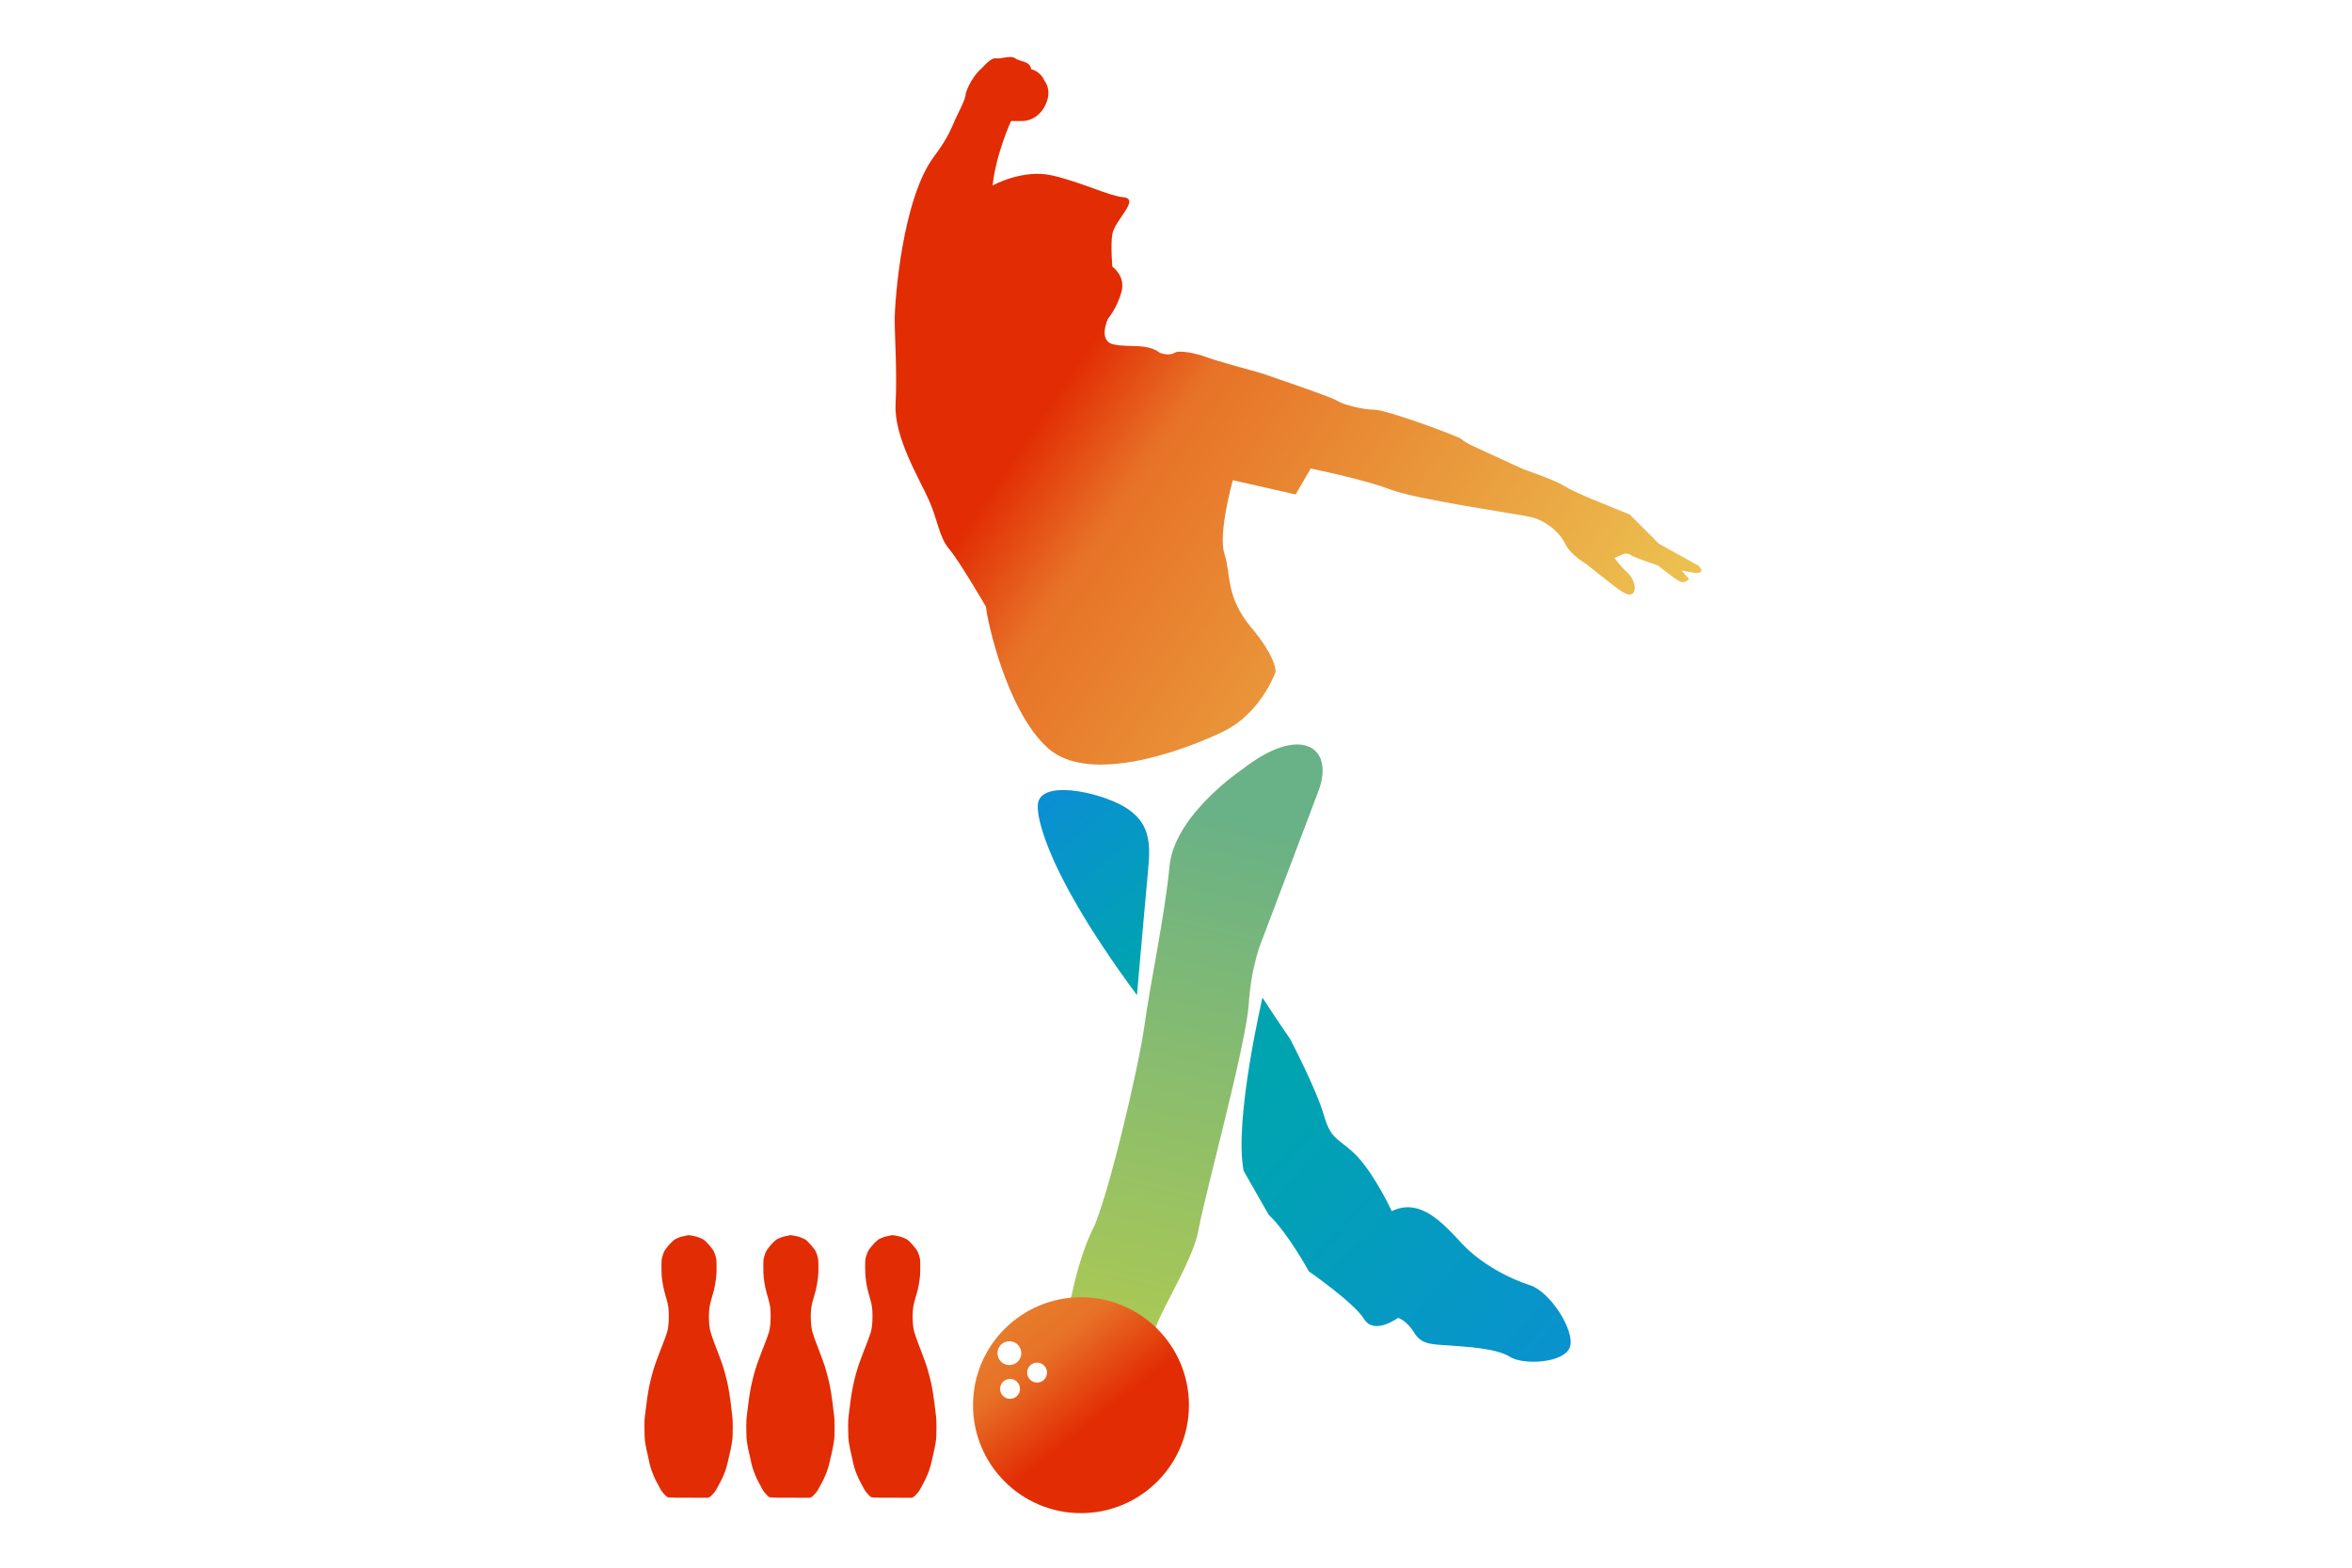 <?xml version="1.0" encoding="utf-8"?>
<!-- Generator: Adobe Illustrator 28.4.1, SVG Export Plug-In . SVG Version: 6.00 Build 0)  -->
<svg version="1.1" id="Layer_1" xmlns="http://www.w3.org/2000/svg" xmlns:xlink="http://www.w3.org/1999/xlink" x="0px" y="0px"
	 viewBox="0 0 300 200" style="enable-background:new 0 0 300 200;" xml:space="preserve">
<style type="text/css">
	.st0{fill:#FFFFFF;}
	.st1{fill:#ECC452;}
	.st2{fill:url(#SVGID_1_);}
	.st3{fill:#E4410E;}
	.st4{fill:url(#SVGID_00000125566605033205216010000009521848739901403801_);}
	.st5{fill:url(#SVGID_00000110438797412835773030000013333513683446723748_);}
	.st6{fill:#E33508;}
	.st7{fill:#B3B3B3;}
	.st8{fill:url(#SVGID_00000093858139041358225510000004654016233971191436_);}
	.st9{fill:url(#SVGID_00000111181767192750435970000011938919749965310851_);}
	.st10{fill:url(#SVGID_00000124131528951956802890000016738429855477171105_);}
	.st11{fill:url(#SVGID_00000037675306753720665100000016622787371634972553_);}
	.st12{fill:url(#SVGID_00000104665909193240869550000000101039861029214615_);}
	.st13{fill:#E4460F;}
	.st14{fill:url(#SVGID_00000016780817930621206100000014309032077230255501_);}
	.st15{fill:url(#SVGID_00000029033411952265014270000006386856624149097628_);}
	.st16{fill:url(#SVGID_00000042712218409199736240000015467762461733626800_);}
	.st17{fill:url(#SVGID_00000051349104304800657730000009124915170723904689_);}
	.st18{fill:#E22C03;}
	.st19{fill:url(#SVGID_00000020381399761254122850000002092389861434704815_);}
	.st20{fill:url(#SVGID_00000177466848682268273730000005733928878572835470_);}
	.st21{fill:url(#SVGID_00000031921179517458180690000013237261817563605652_);}
	.st22{fill:url(#SVGID_00000155116975516681715340000010304458773487517838_);}
	.st23{fill:url(#SVGID_00000167379067483679476740000017593125431099658390_);}
	.st24{fill:#565656;}
	.st25{fill:url(#SVGID_00000036241931020466891240000014749008110605735311_);}
	.st26{fill:#6B6B6B;}
	.st27{fill:url(#SVGID_00000075137794668509801050000008988337895789221274_);}
	.st28{fill:url(#SVGID_00000050642931995440897060000008648670388945410722_);}
	.st29{fill:url(#SVGID_00000136371311136379908290000005215073300637670814_);}
	.st30{fill:url(#SVGID_00000091720477022164373930000007640116121669283497_);}
	.st31{fill:url(#SVGID_00000008134267185799907090000015569261242823585713_);}
	.st32{fill:#F6B54C;}
	.st33{fill:url(#SVGID_00000062884078602508293280000013172631824710529974_);}
	.st34{fill:url(#SVGID_00000036933495417871077500000004114150161971677608_);}
	.st35{fill:url(#SVGID_00000062179174255067110570000013056071262781033100_);}
	.st36{fill:url(#SVGID_00000051363091339510640210000005065014025025083017_);}
	.st37{fill:url(#SVGID_00000103966937701617022660000001635633748144774282_);}
	.st38{fill:url(#SVGID_00000078035000996303345420000014570343605600553864_);}
	.st39{fill:#A0A0A0;}
	.st40{fill:#6E6E6E;}
	.st41{fill:url(#SVGID_00000155853246428367139710000001191201890040651410_);}
	.st42{fill:url(#SVGID_00000085939041327751947880000007938566461861374340_);}
	.st43{fill:url(#SVGID_00000046336290426375995830000010449291046169161871_);}
	.st44{fill:url(#SVGID_00000030474695795670613490000000885735049679949719_);}
	.st45{fill:url(#SVGID_00000108273006884290050500000008959157888629228198_);}
	.st46{fill:url(#SVGID_00000104708370256566878080000007005296638080528791_);}
	.st47{fill:url(#SVGID_00000022522933574839651180000000281674336916521398_);}
	.st48{fill:url(#SVGID_00000168810804336806564060000005011439024416987554_);}
	.st49{fill:url(#SVGID_00000175286273618237341070000002376784132279059356_);}
	.st50{fill:url(#SVGID_00000167362259826241650260000010030255002814905534_);}
	.st51{fill:url(#SVGID_00000068657864284570551200000002111124452959078589_);}
	.st52{fill:url(#SVGID_00000030469381862064672130000008964272957966786740_);}
	.st53{fill:url(#SVGID_00000016072410833720743180000005790292593109803162_);}
	.st54{fill:url(#SVGID_00000170253332159847121180000003168995586688150962_);}
	.st55{fill:url(#SVGID_00000180330334043793482740000004109823418506823316_);}
	.st56{fill:url(#SVGID_00000156586835869858458810000007955305541496896171_);}
	.st57{fill:url(#SVGID_00000124845743414938852030000011107589349360453001_);}
	.st58{fill:url(#SVGID_00000082352043788528371290000000118352447559479702_);}
	.st59{fill:url(#SVGID_00000005258241168063116330000012564803616561075865_);}
	.st60{fill:url(#SVGID_00000095317398048537158620000002997968651756243357_);}
	.st61{fill:url(#SVGID_00000040537915789685591830000003900004628401370034_);}
	.st62{fill:url(#SVGID_00000115503028819854472440000008850557577882540185_);}
	.st63{fill:#626262;}
	.st64{fill:url(#SVGID_00000049920804548147207720000018049636117190837433_);}
	.st65{fill:url(#SVGID_00000173132492256995288740000005000933932026270363_);}
	.st66{fill:url(#SVGID_00000085212933369290462260000008367081626008902583_);}
	.st67{fill:url(#SVGID_00000059271705292020797620000018206222104924714146_);}
	.st68{fill:url(#SVGID_00000132073562690850260410000010922149027761279927_);}
	.st69{fill:url(#SVGID_00000014606779160349507190000000752293959413823388_);}
	.st70{fill:url(#SVGID_00000029732244763086343520000011393044466774320309_);}
	.st71{fill:url(#SVGID_00000048490292612277624630000011283360570419568771_);}
	.st72{fill:url(#SVGID_00000091006854398379348020000010320595000652003719_);}
	.st73{fill:url(#SVGID_00000122682228239933076570000017100504666458901943_);}
	.st74{fill:url(#SVGID_00000181051266819506515780000012525377282775300023_);}
	.st75{fill:url(#SVGID_00000134929464577044543160000013332895742292359843_);}
	.st76{fill:url(#SVGID_00000057140771479296308880000006691952776907452334_);}
	.st77{fill:url(#SVGID_00000021102540990024573700000006410497287488261793_);}
	.st78{fill:url(#SVGID_00000044890157775703422260000008470675911743784098_);}
	.st79{fill:url(#SVGID_00000100365827929716478210000003384356756160466831_);}
	.st80{fill:url(#SVGID_00000107570495800261271540000007511412670628802219_);}
	.st81{fill:url(#SVGID_00000018946110789490489590000015200922988634723744_);}
	.st82{fill:url(#SVGID_00000136377403505719693590000015954182990857845640_);}
	.st83{fill:url(#SVGID_00000000943656850186446930000014704389269493747851_);}
	.st84{fill:url(#SVGID_00000098919152897012638070000018438799836879301515_);}
	.st85{fill:url(#SVGID_00000105386659493905918110000006412352572285285003_);}
	.st86{fill:url(#SVGID_00000139993752286117030320000016699324696599757245_);}
	.st87{fill:url(#SVGID_00000120543200747193188020000003100644902753228677_);}
	.st88{fill:url(#SVGID_00000031926467251342678390000001047360058782825881_);}
	.st89{fill:url(#SVGID_00000183967464303960054560000014507842403730545291_);}
	.st90{fill:url(#SVGID_00000021119590780483886630000006735682367033371326_);}
	.st91{fill:url(#SVGID_00000096757547127380910770000003788338208102903191_);}
	.st92{fill:url(#SVGID_00000117654714920700217410000004152892549752797341_);}
	
		.st93{clip-path:url(#SVGID_00000100358833508264714220000008092632328185705141_);fill:url(#SVGID_00000135692425370287490890000003695955539788575394_);}
	
		.st94{clip-path:url(#SVGID_00000100358833508264714220000008092632328185705141_);fill:url(#SVGID_00000008116225529185409090000017637058188935775158_);}
	
		.st95{clip-path:url(#SVGID_00000100358833508264714220000008092632328185705141_);fill:url(#SVGID_00000065774132432962654820000008353515915600093609_);}
	
		.st96{clip-path:url(#SVGID_00000100358833508264714220000008092632328185705141_);fill:url(#SVGID_00000119834613247709107810000004609718976924481208_);}
	
		.st97{clip-path:url(#SVGID_00000100358833508264714220000008092632328185705141_);fill:url(#SVGID_00000156561466385687528960000016199232208904751001_);}
	
		.st98{clip-path:url(#SVGID_00000100358833508264714220000008092632328185705141_);fill:url(#SVGID_00000055686102409094541080000015083628045942109077_);}
	
		.st99{clip-path:url(#SVGID_00000100358833508264714220000008092632328185705141_);fill:url(#SVGID_00000146476636460689613970000003082850694543454337_);}
	
		.st100{clip-path:url(#SVGID_00000100358833508264714220000008092632328185705141_);fill:url(#SVGID_00000132045617445882879950000015952064745605692340_);}
	
		.st101{clip-path:url(#SVGID_00000100358833508264714220000008092632328185705141_);fill:url(#SVGID_00000008857377117475392700000010856455092721122709_);}
	
		.st102{clip-path:url(#SVGID_00000100358833508264714220000008092632328185705141_);fill:url(#SVGID_00000006692779981035220280000006657304537113434283_);}
	
		.st103{clip-path:url(#SVGID_00000100358833508264714220000008092632328185705141_);fill:url(#SVGID_00000126287173734797850660000017133485904892550544_);}
	
		.st104{clip-path:url(#SVGID_00000100358833508264714220000008092632328185705141_);fill:url(#SVGID_00000148620955258915964480000012968553131767708862_);}
	
		.st105{clip-path:url(#SVGID_00000100358833508264714220000008092632328185705141_);fill:url(#SVGID_00000155119304270700764290000000043832059558348979_);}
	
		.st106{clip-path:url(#SVGID_00000100358833508264714220000008092632328185705141_);fill:url(#SVGID_00000171704164046121422120000011909716976404413830_);}
	
		.st107{clip-path:url(#SVGID_00000100358833508264714220000008092632328185705141_);fill:url(#SVGID_00000066487943581814486050000018366508760831907216_);}
	
		.st108{clip-path:url(#SVGID_00000100358833508264714220000008092632328185705141_);fill:url(#SVGID_00000009589692071086343630000015602321045334886785_);}
	
		.st109{clip-path:url(#SVGID_00000100358833508264714220000008092632328185705141_);fill:url(#SVGID_00000183935889058597835300000003624824259664476086_);}
	
		.st110{clip-path:url(#SVGID_00000100358833508264714220000008092632328185705141_);fill:url(#SVGID_00000014614936733090805700000001004474729178392463_);}
	
		.st111{clip-path:url(#SVGID_00000100358833508264714220000008092632328185705141_);fill:url(#SVGID_00000035505777130612215450000011663244927094261688_);}
	
		.st112{clip-path:url(#SVGID_00000100358833508264714220000008092632328185705141_);fill:url(#SVGID_00000096769073615365023080000015081277766711836588_);}
	
		.st113{clip-path:url(#SVGID_00000100358833508264714220000008092632328185705141_);fill:url(#SVGID_00000026122104104498594680000006886454700889791167_);}
	
		.st114{clip-path:url(#SVGID_00000100358833508264714220000008092632328185705141_);fill:url(#SVGID_00000038388924888722281580000010174688185053275813_);}
	
		.st115{clip-path:url(#SVGID_00000100358833508264714220000008092632328185705141_);fill:url(#SVGID_00000100357119519076788660000011061482430167517600_);}
	
		.st116{clip-path:url(#SVGID_00000100358833508264714220000008092632328185705141_);fill:url(#SVGID_00000051347535672899840350000001623857084014859706_);}
	
		.st117{clip-path:url(#SVGID_00000100358833508264714220000008092632328185705141_);fill:url(#SVGID_00000099657144307215547340000000908592048546909588_);}
	
		.st118{clip-path:url(#SVGID_00000100358833508264714220000008092632328185705141_);fill:url(#SVGID_00000121276302734239465610000002876965061634891431_);}
	
		.st119{clip-path:url(#SVGID_00000100358833508264714220000008092632328185705141_);fill:url(#SVGID_00000074428764257615364360000013363861738564237442_);}
	
		.st120{clip-path:url(#SVGID_00000100358833508264714220000008092632328185705141_);fill:url(#SVGID_00000080195195695700302800000011666106924254656409_);}
	
		.st121{clip-path:url(#SVGID_00000100358833508264714220000008092632328185705141_);fill:url(#SVGID_00000173123156115276484620000012827287274599339709_);}
	
		.st122{clip-path:url(#SVGID_00000100358833508264714220000008092632328185705141_);fill:url(#SVGID_00000113336940973978002120000010997433049854559640_);}
	
		.st123{clip-path:url(#SVGID_00000100358833508264714220000008092632328185705141_);fill:url(#SVGID_00000050661696010015282580000017895921981905474195_);}
	
		.st124{clip-path:url(#SVGID_00000100358833508264714220000008092632328185705141_);fill:url(#SVGID_00000071556399639393542800000009277022998505838745_);}
	
		.st125{clip-path:url(#SVGID_00000100358833508264714220000008092632328185705141_);fill:url(#SVGID_00000093888917580521081920000001067467602022856114_);}
	
		.st126{clip-path:url(#SVGID_00000100358833508264714220000008092632328185705141_);fill:url(#SVGID_00000144319722593812355860000008338864808351356048_);}
	
		.st127{clip-path:url(#SVGID_00000100358833508264714220000008092632328185705141_);fill:url(#SVGID_00000067931906218587119670000014777699893360255904_);}
	
		.st128{clip-path:url(#SVGID_00000100358833508264714220000008092632328185705141_);fill:url(#SVGID_00000116235187566310691260000011117250496273856422_);}
	
		.st129{clip-path:url(#SVGID_00000100358833508264714220000008092632328185705141_);fill:url(#SVGID_00000019651519618017943470000016273521191843861181_);}
	
		.st130{clip-path:url(#SVGID_00000100358833508264714220000008092632328185705141_);fill:url(#SVGID_00000075883587490564241610000014125592923081225885_);}
	
		.st131{clip-path:url(#SVGID_00000100358833508264714220000008092632328185705141_);fill:url(#SVGID_00000013177845297515369830000016747185955440735644_);}
	
		.st132{clip-path:url(#SVGID_00000100358833508264714220000008092632328185705141_);fill:url(#SVGID_00000061434131515344306980000010065304591282364829_);}
	
		.st133{clip-path:url(#SVGID_00000100358833508264714220000008092632328185705141_);fill:url(#SVGID_00000022542660097730784920000015114867797179254670_);}
	
		.st134{clip-path:url(#SVGID_00000100358833508264714220000008092632328185705141_);fill:url(#SVGID_00000031194814950960673010000008090122197518132866_);}
	
		.st135{clip-path:url(#SVGID_00000100358833508264714220000008092632328185705141_);fill:url(#SVGID_00000111155605662684112300000005252944412711467948_);}
	
		.st136{clip-path:url(#SVGID_00000100358833508264714220000008092632328185705141_);fill:url(#SVGID_00000026870173847576035290000001624324951210516616_);}
	
		.st137{clip-path:url(#SVGID_00000100358833508264714220000008092632328185705141_);fill:url(#SVGID_00000121248692381438844150000012929522371164152226_);}
	
		.st138{clip-path:url(#SVGID_00000100358833508264714220000008092632328185705141_);fill:url(#SVGID_00000130626561769867215250000006149921231381313179_);}
	
		.st139{clip-path:url(#SVGID_00000100358833508264714220000008092632328185705141_);fill:url(#SVGID_00000051345434952566580040000014961439166446850228_);}
	
		.st140{clip-path:url(#SVGID_00000100358833508264714220000008092632328185705141_);fill:url(#SVGID_00000165234713055258171510000002417708746269439673_);}
	
		.st141{clip-path:url(#SVGID_00000100358833508264714220000008092632328185705141_);fill:url(#SVGID_00000042718140622751339190000014077666664786259898_);}
	
		.st142{clip-path:url(#SVGID_00000100358833508264714220000008092632328185705141_);fill:url(#SVGID_00000139276287769898666170000001770304705336912815_);}
	
		.st143{clip-path:url(#SVGID_00000100358833508264714220000008092632328185705141_);fill:url(#SVGID_00000041982282583824391840000009676357628436494508_);}
	
		.st144{clip-path:url(#SVGID_00000100358833508264714220000008092632328185705141_);fill:url(#SVGID_00000073714851670147486910000005183778572761746313_);}
	
		.st145{clip-path:url(#SVGID_00000100358833508264714220000008092632328185705141_);fill:url(#SVGID_00000058566069466318983640000015909194213773749634_);}
	
		.st146{clip-path:url(#SVGID_00000100358833508264714220000008092632328185705141_);fill:url(#SVGID_00000085946439331095925270000010338574908773578687_);}
	
		.st147{clip-path:url(#SVGID_00000100358833508264714220000008092632328185705141_);fill:url(#SVGID_00000041996782607398050990000005799347909336129450_);}
	
		.st148{clip-path:url(#SVGID_00000100358833508264714220000008092632328185705141_);fill:url(#SVGID_00000150095252059050716730000002173837770872569765_);}
	
		.st149{clip-path:url(#SVGID_00000100358833508264714220000008092632328185705141_);fill:url(#SVGID_00000084513788193164755760000015398266712996839853_);}
	
		.st150{clip-path:url(#SVGID_00000100358833508264714220000008092632328185705141_);fill:url(#SVGID_00000165929600507872286220000004227896066759063219_);}
	
		.st151{clip-path:url(#SVGID_00000100358833508264714220000008092632328185705141_);fill:url(#SVGID_00000066513032182962715330000016259125711190268555_);}
	
		.st152{clip-path:url(#SVGID_00000100358833508264714220000008092632328185705141_);fill:url(#SVGID_00000129920128694345530270000008682260310610613916_);}
	
		.st153{clip-path:url(#SVGID_00000100358833508264714220000008092632328185705141_);fill:url(#SVGID_00000006705376291785269020000003860888199226658184_);}
	
		.st154{clip-path:url(#SVGID_00000100358833508264714220000008092632328185705141_);fill:url(#SVGID_00000041278514693369869990000011968682455354644665_);}
	
		.st155{clip-path:url(#SVGID_00000100358833508264714220000008092632328185705141_);fill:url(#SVGID_00000127752214003211390390000004842942552904680870_);}
	
		.st156{clip-path:url(#SVGID_00000100358833508264714220000008092632328185705141_);fill:url(#SVGID_00000166654466966140111180000004447578355528146819_);}
	
		.st157{clip-path:url(#SVGID_00000100358833508264714220000008092632328185705141_);fill:url(#SVGID_00000113350613501651869340000012960800406444690341_);}
	
		.st158{clip-path:url(#SVGID_00000100358833508264714220000008092632328185705141_);fill:url(#SVGID_00000005266271353468650160000003845094633469387666_);}
	
		.st159{clip-path:url(#SVGID_00000100358833508264714220000008092632328185705141_);fill:url(#SVGID_00000009547685232357172570000003341972890198536603_);}
	
		.st160{clip-path:url(#SVGID_00000100358833508264714220000008092632328185705141_);fill:url(#SVGID_00000080923472305050141890000013734955761686317227_);}
	
		.st161{clip-path:url(#SVGID_00000100358833508264714220000008092632328185705141_);fill:url(#SVGID_00000117664414038145947340000018324761266957683083_);}
	
		.st162{clip-path:url(#SVGID_00000100358833508264714220000008092632328185705141_);fill:url(#SVGID_00000005983741150902674960000001934331178571731876_);}
	
		.st163{clip-path:url(#SVGID_00000100358833508264714220000008092632328185705141_);fill:url(#SVGID_00000004510800044259789860000004416130630834634931_);}
	
		.st164{clip-path:url(#SVGID_00000100358833508264714220000008092632328185705141_);fill:url(#SVGID_00000016032850693657890010000018063933301951932065_);}
	
		.st165{clip-path:url(#SVGID_00000100358833508264714220000008092632328185705141_);fill:url(#SVGID_00000114032618520776572830000003868134286397166238_);}
	
		.st166{clip-path:url(#SVGID_00000100358833508264714220000008092632328185705141_);fill:url(#SVGID_00000073690347360617033880000018116384454987487388_);}
	
		.st167{clip-path:url(#SVGID_00000100358833508264714220000008092632328185705141_);fill:url(#SVGID_00000158741772558326674530000016009486079279845533_);}
	
		.st168{clip-path:url(#SVGID_00000100358833508264714220000008092632328185705141_);fill:url(#SVGID_00000082369041403812658020000004450942888130012801_);}
	
		.st169{clip-path:url(#SVGID_00000100358833508264714220000008092632328185705141_);fill:url(#SVGID_00000119078278668234141880000013907930828325238408_);}
	
		.st170{clip-path:url(#SVGID_00000100358833508264714220000008092632328185705141_);fill:url(#SVGID_00000178176459132623200000000013472611247689776544_);}
	
		.st171{clip-path:url(#SVGID_00000100358833508264714220000008092632328185705141_);fill:url(#SVGID_00000019652691743454404620000016170520657456561038_);}
	
		.st172{clip-path:url(#SVGID_00000100358833508264714220000008092632328185705141_);fill:url(#SVGID_00000133501881363791479500000006706587071038866878_);}
	
		.st173{clip-path:url(#SVGID_00000100358833508264714220000008092632328185705141_);fill:url(#SVGID_00000062164640333203489010000010378502953864475538_);}
	
		.st174{clip-path:url(#SVGID_00000100358833508264714220000008092632328185705141_);fill:url(#SVGID_00000040543250609687271940000013017281863317721530_);}
	
		.st175{clip-path:url(#SVGID_00000100358833508264714220000008092632328185705141_);fill:url(#SVGID_00000088811027375399820970000000598116406171460516_);}
	
		.st176{clip-path:url(#SVGID_00000100358833508264714220000008092632328185705141_);fill:url(#SVGID_00000100359523304474952340000014074592229306877364_);}
	
		.st177{clip-path:url(#SVGID_00000100358833508264714220000008092632328185705141_);fill:url(#SVGID_00000179627207908947414470000010803665486594145461_);}
	
		.st178{clip-path:url(#SVGID_00000100358833508264714220000008092632328185705141_);fill:url(#SVGID_00000135655300573474765020000004714947120084764556_);}
	
		.st179{clip-path:url(#SVGID_00000100358833508264714220000008092632328185705141_);fill:url(#SVGID_00000059287394863868828270000012515690578683988666_);}
	
		.st180{clip-path:url(#SVGID_00000100358833508264714220000008092632328185705141_);fill:url(#SVGID_00000036214313037742321520000005358590982857529747_);}
	
		.st181{clip-path:url(#SVGID_00000100358833508264714220000008092632328185705141_);fill:url(#SVGID_00000017509790376308190930000000898602002089902231_);}
	
		.st182{clip-path:url(#SVGID_00000100358833508264714220000008092632328185705141_);fill:url(#SVGID_00000152948170236906340840000011025163155858923706_);}
	
		.st183{clip-path:url(#SVGID_00000100358833508264714220000008092632328185705141_);fill:url(#SVGID_00000074405197222519143070000003042132958686862470_);}
	
		.st184{clip-path:url(#SVGID_00000100358833508264714220000008092632328185705141_);fill:url(#SVGID_00000120541269700896352020000003872466871802191754_);}
	
		.st185{clip-path:url(#SVGID_00000100358833508264714220000008092632328185705141_);fill:url(#SVGID_00000057132645131031309230000005534888742747546536_);}
	
		.st186{clip-path:url(#SVGID_00000100358833508264714220000008092632328185705141_);fill:url(#SVGID_00000157288322790510934780000010922541722506628014_);}
	
		.st187{clip-path:url(#SVGID_00000100358833508264714220000008092632328185705141_);fill:url(#SVGID_00000102540736933692299560000013625473312237608614_);}
	
		.st188{clip-path:url(#SVGID_00000100358833508264714220000008092632328185705141_);fill:url(#SVGID_00000170966702924811580200000003558467924407818635_);}
	
		.st189{clip-path:url(#SVGID_00000100358833508264714220000008092632328185705141_);fill:url(#SVGID_00000090288441161333430010000006917836939996433578_);}
	
		.st190{clip-path:url(#SVGID_00000100358833508264714220000008092632328185705141_);fill:url(#SVGID_00000175290943480980250450000009753635309601777049_);}
	
		.st191{clip-path:url(#SVGID_00000100358833508264714220000008092632328185705141_);fill:url(#SVGID_00000090979057817011599210000002227907222768131998_);}
	
		.st192{clip-path:url(#SVGID_00000100358833508264714220000008092632328185705141_);fill:url(#SVGID_00000139991435084837996840000004218071125948159369_);}
	
		.st193{clip-path:url(#SVGID_00000100358833508264714220000008092632328185705141_);fill:url(#SVGID_00000119816421896249306050000008386248374856532134_);}
	
		.st194{clip-path:url(#SVGID_00000100358833508264714220000008092632328185705141_);fill:url(#SVGID_00000091695831863703396230000005737860517881194149_);}
	
		.st195{clip-path:url(#SVGID_00000100358833508264714220000008092632328185705141_);fill:url(#SVGID_00000142178047785943470200000017078436957662212008_);}
	
		.st196{clip-path:url(#SVGID_00000100358833508264714220000008092632328185705141_);fill:url(#SVGID_00000142156626596634361180000015558578656188468128_);}
	
		.st197{clip-path:url(#SVGID_00000100358833508264714220000008092632328185705141_);fill:url(#SVGID_00000075873640913442724250000017748742147847891880_);}
	
		.st198{clip-path:url(#SVGID_00000100358833508264714220000008092632328185705141_);fill:url(#SVGID_00000026148308769294439790000002173782002364271526_);}
	
		.st199{clip-path:url(#SVGID_00000100358833508264714220000008092632328185705141_);fill:url(#SVGID_00000172410179673291043120000005232326495938750109_);}
	
		.st200{clip-path:url(#SVGID_00000100358833508264714220000008092632328185705141_);fill:url(#SVGID_00000096020767942219343530000000218533616987779770_);}
	
		.st201{clip-path:url(#SVGID_00000100358833508264714220000008092632328185705141_);fill:url(#SVGID_00000117654801687653972800000007232396699547949195_);}
	
		.st202{clip-path:url(#SVGID_00000100358833508264714220000008092632328185705141_);fill:url(#SVGID_00000122684629348521248720000011582247194278076847_);}
	
		.st203{clip-path:url(#SVGID_00000100358833508264714220000008092632328185705141_);fill:url(#SVGID_00000151507188213580829420000015239835887360778389_);}
	
		.st204{clip-path:url(#SVGID_00000100358833508264714220000008092632328185705141_);fill:url(#SVGID_00000115498950852435889130000008582204319163133870_);}
	
		.st205{clip-path:url(#SVGID_00000100358833508264714220000008092632328185705141_);fill:url(#SVGID_00000062189577136307627230000011516307820125676718_);}
	
		.st206{clip-path:url(#SVGID_00000100358833508264714220000008092632328185705141_);fill:url(#SVGID_00000000942103258534307870000009876014593635464339_);}
	
		.st207{clip-path:url(#SVGID_00000100358833508264714220000008092632328185705141_);fill:url(#SVGID_00000016039564051203248850000006294906137883771043_);}
	
		.st208{clip-path:url(#SVGID_00000100358833508264714220000008092632328185705141_);fill:url(#SVGID_00000116921373670826779180000004135822066561242508_);}
	
		.st209{clip-path:url(#SVGID_00000100358833508264714220000008092632328185705141_);fill:url(#SVGID_00000008109044258112254380000014885937115288920494_);}
	
		.st210{clip-path:url(#SVGID_00000100358833508264714220000008092632328185705141_);fill:url(#SVGID_00000000190866213156929160000004222672767382708127_);}
	
		.st211{clip-path:url(#SVGID_00000100358833508264714220000008092632328185705141_);fill:url(#SVGID_00000111882138088046214340000002524871624794843028_);}
	
		.st212{clip-path:url(#SVGID_00000100358833508264714220000008092632328185705141_);fill:url(#SVGID_00000136402900452154469070000012736280539687545490_);}
	
		.st213{clip-path:url(#SVGID_00000100358833508264714220000008092632328185705141_);fill:url(#SVGID_00000053536461860384528700000007982484176746560180_);}
	
		.st214{clip-path:url(#SVGID_00000100358833508264714220000008092632328185705141_);fill:url(#SVGID_00000147210871304371093210000003336350677051204757_);}
	
		.st215{clip-path:url(#SVGID_00000100358833508264714220000008092632328185705141_);fill:url(#SVGID_00000177450885027243747860000000910075864698047885_);}
	
		.st216{clip-path:url(#SVGID_00000100358833508264714220000008092632328185705141_);fill:url(#SVGID_00000072988748481910065030000017832101498950156422_);}
	
		.st217{clip-path:url(#SVGID_00000100358833508264714220000008092632328185705141_);fill:url(#SVGID_00000170974809030104407560000013202531817189386903_);}
	
		.st218{clip-path:url(#SVGID_00000100358833508264714220000008092632328185705141_);fill:url(#SVGID_00000037694315674646789730000009530872029049932163_);}
	
		.st219{clip-path:url(#SVGID_00000100358833508264714220000008092632328185705141_);fill:url(#SVGID_00000103244304671883248970000009125112563858352009_);}
	
		.st220{clip-path:url(#SVGID_00000100358833508264714220000008092632328185705141_);fill:url(#SVGID_00000032635179536192092650000013185702729073870768_);}
	
		.st221{clip-path:url(#SVGID_00000100358833508264714220000008092632328185705141_);fill:url(#SVGID_00000065074031261819607900000007917058155824676737_);}
	
		.st222{clip-path:url(#SVGID_00000100358833508264714220000008092632328185705141_);fill:url(#SVGID_00000049927322489029041360000005485606409850493062_);}
	
		.st223{clip-path:url(#SVGID_00000100358833508264714220000008092632328185705141_);fill:url(#SVGID_00000048477563450963950720000014673503340995593140_);}
	
		.st224{clip-path:url(#SVGID_00000100358833508264714220000008092632328185705141_);fill:url(#SVGID_00000088108988139387137250000002382452473887228292_);}
	
		.st225{clip-path:url(#SVGID_00000100358833508264714220000008092632328185705141_);fill:url(#SVGID_00000091711468960917643860000007396391335584665741_);}
	
		.st226{clip-path:url(#SVGID_00000100358833508264714220000008092632328185705141_);fill:url(#SVGID_00000170987129170664661610000002960428509933606290_);}
	
		.st227{clip-path:url(#SVGID_00000100358833508264714220000008092632328185705141_);fill:url(#SVGID_00000178897162439602304720000000088147724857955481_);}
	
		.st228{clip-path:url(#SVGID_00000100358833508264714220000008092632328185705141_);fill:url(#SVGID_00000144316119131754489300000007665671347527352987_);}
	
		.st229{clip-path:url(#SVGID_00000100358833508264714220000008092632328185705141_);fill:url(#SVGID_00000036955939576870242560000010274659686921081500_);}
	
		.st230{clip-path:url(#SVGID_00000100358833508264714220000008092632328185705141_);fill:url(#SVGID_00000014627037334055359320000002653814132874486698_);}
	
		.st231{clip-path:url(#SVGID_00000100358833508264714220000008092632328185705141_);fill:url(#SVGID_00000032646198585699415880000007584736729448672691_);}
	
		.st232{clip-path:url(#SVGID_00000100358833508264714220000008092632328185705141_);fill:url(#SVGID_00000051385855083266576620000005547408843368781958_);}
	
		.st233{clip-path:url(#SVGID_00000100358833508264714220000008092632328185705141_);fill:url(#SVGID_00000049911892460089810510000000944504675934221963_);}
	
		.st234{clip-path:url(#SVGID_00000100358833508264714220000008092632328185705141_);fill:url(#SVGID_00000034062049107815369240000016594713557635956126_);}
	
		.st235{clip-path:url(#SVGID_00000100358833508264714220000008092632328185705141_);fill:url(#SVGID_00000080172610142194909310000003869132429728750470_);}
	
		.st236{clip-path:url(#SVGID_00000100358833508264714220000008092632328185705141_);fill:url(#SVGID_00000059279524676622097090000005442786102550979989_);}
	
		.st237{clip-path:url(#SVGID_00000100358833508264714220000008092632328185705141_);fill:url(#SVGID_00000183213635118800714950000014936169322685950607_);}
	
		.st238{clip-path:url(#SVGID_00000100358833508264714220000008092632328185705141_);fill:url(#SVGID_00000075850151483192302730000013496840135121204123_);}
	
		.st239{clip-path:url(#SVGID_00000100358833508264714220000008092632328185705141_);fill:url(#SVGID_00000013904998161735511620000018405569959012240555_);}
	
		.st240{clip-path:url(#SVGID_00000100358833508264714220000008092632328185705141_);fill:url(#SVGID_00000075861303387788964930000016789652197037492652_);}
	
		.st241{clip-path:url(#SVGID_00000100358833508264714220000008092632328185705141_);fill:url(#SVGID_00000049196938990250102820000000610273326090713508_);}
	
		.st242{clip-path:url(#SVGID_00000100358833508264714220000008092632328185705141_);fill:url(#SVGID_00000106147313967154793050000014037280713200982942_);}
	
		.st243{clip-path:url(#SVGID_00000100358833508264714220000008092632328185705141_);fill:url(#SVGID_00000008840625083163514180000005325598567473774728_);}
	
		.st244{clip-path:url(#SVGID_00000100358833508264714220000008092632328185705141_);fill:url(#SVGID_00000181073753140673671570000008696443798723977657_);}
	
		.st245{clip-path:url(#SVGID_00000100358833508264714220000008092632328185705141_);fill:url(#SVGID_00000101060973257476823480000010875969991302517907_);}
	
		.st246{clip-path:url(#SVGID_00000100358833508264714220000008092632328185705141_);fill:url(#SVGID_00000100381368716908746670000002609347590603476156_);}
	
		.st247{clip-path:url(#SVGID_00000100358833508264714220000008092632328185705141_);fill:url(#SVGID_00000101796869034283941820000014102480795714201781_);}
	
		.st248{clip-path:url(#SVGID_00000100358833508264714220000008092632328185705141_);fill:url(#SVGID_00000029024585358655481650000007219796592594169238_);}
	
		.st249{clip-path:url(#SVGID_00000100358833508264714220000008092632328185705141_);fill:url(#SVGID_00000086676910962839972820000012439070536383514276_);}
	
		.st250{clip-path:url(#SVGID_00000100358833508264714220000008092632328185705141_);fill:url(#SVGID_00000150801125291297396650000016854214662548961157_);}
	
		.st251{clip-path:url(#SVGID_00000100358833508264714220000008092632328185705141_);fill:url(#SVGID_00000069384008086575054720000003013389892007507893_);}
	
		.st252{clip-path:url(#SVGID_00000100358833508264714220000008092632328185705141_);fill:url(#SVGID_00000018212740817799615140000012722387279316609208_);}
	
		.st253{clip-path:url(#SVGID_00000100358833508264714220000008092632328185705141_);fill:url(#SVGID_00000025443969819877993780000002474230444937915058_);}
	
		.st254{clip-path:url(#SVGID_00000100358833508264714220000008092632328185705141_);fill:url(#SVGID_00000147923057683558872430000010740328819907545222_);}
	
		.st255{clip-path:url(#SVGID_00000100358833508264714220000008092632328185705141_);fill:url(#SVGID_00000056397604223873312280000012178990014514451902_);}
	
		.st256{clip-path:url(#SVGID_00000100358833508264714220000008092632328185705141_);fill:url(#SVGID_00000129177199905146906940000016789847204485075336_);}
	
		.st257{clip-path:url(#SVGID_00000100358833508264714220000008092632328185705141_);fill:url(#SVGID_00000041272857932741201470000016757571183198092693_);}
	
		.st258{clip-path:url(#SVGID_00000100358833508264714220000008092632328185705141_);fill:url(#SVGID_00000001631163408916402280000003839295651312497799_);}
	
		.st259{clip-path:url(#SVGID_00000100358833508264714220000008092632328185705141_);fill:url(#SVGID_00000170250763449880478380000016252075046275284409_);}
	
		.st260{clip-path:url(#SVGID_00000100358833508264714220000008092632328185705141_);fill:url(#SVGID_00000071518744524096957110000002990670948597078409_);}
	
		.st261{clip-path:url(#SVGID_00000100358833508264714220000008092632328185705141_);fill:url(#SVGID_00000143581149469152509570000014114810526513003150_);}
	
		.st262{clip-path:url(#SVGID_00000100358833508264714220000008092632328185705141_);fill:url(#SVGID_00000053516831511352171530000004245018236745079446_);}
	
		.st263{clip-path:url(#SVGID_00000100358833508264714220000008092632328185705141_);fill:url(#SVGID_00000162312486399347140620000004790355610552260279_);}
	
		.st264{clip-path:url(#SVGID_00000100358833508264714220000008092632328185705141_);fill:url(#SVGID_00000021096043238111575030000014212365627052532147_);}
	
		.st265{clip-path:url(#SVGID_00000100358833508264714220000008092632328185705141_);fill:url(#SVGID_00000174590005718126506890000012047088375276651156_);}
	
		.st266{clip-path:url(#SVGID_00000100358833508264714220000008092632328185705141_);fill:url(#SVGID_00000102526225990405086620000011879369240207125908_);}
	
		.st267{clip-path:url(#SVGID_00000100358833508264714220000008092632328185705141_);fill:url(#SVGID_00000151516337157369003360000005930716426000527516_);}
	
		.st268{clip-path:url(#SVGID_00000100358833508264714220000008092632328185705141_);fill:url(#SVGID_00000019644004343434845920000015027417561752516743_);}
	
		.st269{clip-path:url(#SVGID_00000100358833508264714220000008092632328185705141_);fill:url(#SVGID_00000101820914603522466310000012222580276777228928_);}
	
		.st270{clip-path:url(#SVGID_00000100358833508264714220000008092632328185705141_);fill:url(#SVGID_00000023971201032620722580000016423785475257603983_);}
	
		.st271{clip-path:url(#SVGID_00000100358833508264714220000008092632328185705141_);fill:url(#SVGID_00000098905446418313291620000001386600036474140351_);}
	
		.st272{clip-path:url(#SVGID_00000100358833508264714220000008092632328185705141_);fill:url(#SVGID_00000170270366362933031460000005687413886545421449_);}
	
		.st273{clip-path:url(#SVGID_00000100358833508264714220000008092632328185705141_);fill:url(#SVGID_00000161595850827382543080000000031516630660421519_);}
	
		.st274{clip-path:url(#SVGID_00000100358833508264714220000008092632328185705141_);fill:url(#SVGID_00000047768416187532175940000013168874403015111297_);}
	
		.st275{clip-path:url(#SVGID_00000100358833508264714220000008092632328185705141_);fill:url(#SVGID_00000162339787017480956660000011290255767137535118_);}
	
		.st276{clip-path:url(#SVGID_00000100358833508264714220000008092632328185705141_);fill:url(#SVGID_00000160899244857031516720000007062728783726209205_);}
	
		.st277{clip-path:url(#SVGID_00000100358833508264714220000008092632328185705141_);fill:url(#SVGID_00000129899173767650837750000016723949953473804690_);}
	
		.st278{clip-path:url(#SVGID_00000100358833508264714220000008092632328185705141_);fill:url(#SVGID_00000010304818581016982430000011630063709999911848_);}
	
		.st279{clip-path:url(#SVGID_00000100358833508264714220000008092632328185705141_);fill:url(#SVGID_00000016074933390390803260000007457086203556404921_);}
	
		.st280{clip-path:url(#SVGID_00000100358833508264714220000008092632328185705141_);fill:url(#SVGID_00000029017098110859227610000016033839145990689717_);}
	
		.st281{clip-path:url(#SVGID_00000100358833508264714220000008092632328185705141_);fill:url(#SVGID_00000015355497798198395480000008052150156971237543_);}
	
		.st282{clip-path:url(#SVGID_00000100358833508264714220000008092632328185705141_);fill:url(#SVGID_00000063593181781282070290000012777710024740207028_);}
	
		.st283{clip-path:url(#SVGID_00000100358833508264714220000008092632328185705141_);fill:url(#SVGID_00000112592737458612357020000017694175807009607828_);}
	
		.st284{clip-path:url(#SVGID_00000100358833508264714220000008092632328185705141_);fill:url(#SVGID_00000051362908440264937140000015123040085978464701_);}
	
		.st285{clip-path:url(#SVGID_00000100358833508264714220000008092632328185705141_);fill:url(#SVGID_00000147912612330732454200000004258726356855192967_);}
	
		.st286{clip-path:url(#SVGID_00000100358833508264714220000008092632328185705141_);fill:url(#SVGID_00000040552571475262448490000013303404874995429031_);}
	
		.st287{clip-path:url(#SVGID_00000100358833508264714220000008092632328185705141_);fill:url(#SVGID_00000100349375867877171720000018301022060718355123_);}
	
		.st288{clip-path:url(#SVGID_00000100358833508264714220000008092632328185705141_);fill:url(#SVGID_00000155851015304653444680000007778679269394094477_);}
	
		.st289{clip-path:url(#SVGID_00000100358833508264714220000008092632328185705141_);fill:url(#SVGID_00000092452673352345831720000004726011493333565886_);}
	
		.st290{clip-path:url(#SVGID_00000100358833508264714220000008092632328185705141_);fill:url(#SVGID_00000177472172245592506900000005995010076639006343_);}
	
		.st291{clip-path:url(#SVGID_00000100358833508264714220000008092632328185705141_);fill:url(#SVGID_00000157273326092956934890000005502275487371595654_);}
	
		.st292{clip-path:url(#SVGID_00000100358833508264714220000008092632328185705141_);fill:url(#SVGID_00000103983199163960770140000010026901731999521430_);}
	
		.st293{clip-path:url(#SVGID_00000100358833508264714220000008092632328185705141_);fill:url(#SVGID_00000033330450207354124340000011059801013384714658_);}
	
		.st294{clip-path:url(#SVGID_00000100358833508264714220000008092632328185705141_);fill:url(#SVGID_00000090259854407624384170000003583815886665717414_);}
	
		.st295{clip-path:url(#SVGID_00000100358833508264714220000008092632328185705141_);fill:url(#SVGID_00000148650892952991250270000003972650346006329751_);}
	
		.st296{clip-path:url(#SVGID_00000100358833508264714220000008092632328185705141_);fill:url(#SVGID_00000172441652022053983700000007381251518560717709_);}
	
		.st297{clip-path:url(#SVGID_00000100358833508264714220000008092632328185705141_);fill:url(#SVGID_00000131355912271030351060000001701674384339490185_);}
	
		.st298{clip-path:url(#SVGID_00000100358833508264714220000008092632328185705141_);fill:url(#SVGID_00000087397690245846503560000004769566498781750459_);}
	
		.st299{clip-path:url(#SVGID_00000100358833508264714220000008092632328185705141_);fill:url(#SVGID_00000111910679462582919190000008084132511301089953_);}
	
		.st300{clip-path:url(#SVGID_00000100358833508264714220000008092632328185705141_);fill:url(#SVGID_00000142149677382691994060000015513054058163157415_);}
	
		.st301{clip-path:url(#SVGID_00000100358833508264714220000008092632328185705141_);fill:url(#SVGID_00000023987012671017572020000003351680893076892834_);}
	
		.st302{clip-path:url(#SVGID_00000100358833508264714220000008092632328185705141_);fill:url(#SVGID_00000114059252556952542320000002138124225146583724_);}
	
		.st303{clip-path:url(#SVGID_00000100358833508264714220000008092632328185705141_);fill:url(#SVGID_00000175281081475624388310000009655850316002547645_);}
	
		.st304{clip-path:url(#SVGID_00000100358833508264714220000008092632328185705141_);fill:url(#SVGID_00000181808097465156703730000014437346213210348686_);}
	
		.st305{clip-path:url(#SVGID_00000100358833508264714220000008092632328185705141_);fill:url(#SVGID_00000008845355312601454330000018429676063885806982_);}
	
		.st306{clip-path:url(#SVGID_00000100358833508264714220000008092632328185705141_);fill:url(#SVGID_00000134221073079147733610000012513447775250074815_);}
	
		.st307{clip-path:url(#SVGID_00000100358833508264714220000008092632328185705141_);fill:url(#SVGID_00000123409448484555425480000011199901663504576660_);}
	
		.st308{clip-path:url(#SVGID_00000100358833508264714220000008092632328185705141_);fill:url(#SVGID_00000044156416790677788200000013184611714529521575_);}
	
		.st309{clip-path:url(#SVGID_00000100358833508264714220000008092632328185705141_);fill:url(#SVGID_00000011030938054230998340000006436360934393065624_);}
	
		.st310{clip-path:url(#SVGID_00000100358833508264714220000008092632328185705141_);fill:url(#SVGID_00000159462313735147192360000011528876759654279348_);}
	
		.st311{clip-path:url(#SVGID_00000100358833508264714220000008092632328185705141_);fill:url(#SVGID_00000138559343138615857270000005002080709400316293_);}
	
		.st312{clip-path:url(#SVGID_00000100358833508264714220000008092632328185705141_);fill:url(#SVGID_00000052814895693472519040000014397475176748723339_);}
	
		.st313{clip-path:url(#SVGID_00000100358833508264714220000008092632328185705141_);fill:url(#SVGID_00000179617294749341711050000006543919110451434394_);}
	
		.st314{clip-path:url(#SVGID_00000100358833508264714220000008092632328185705141_);fill:url(#SVGID_00000128452580918996295090000010461854368380184967_);}
	
		.st315{clip-path:url(#SVGID_00000100358833508264714220000008092632328185705141_);fill:url(#SVGID_00000098936591882138636160000000455387479975420553_);}
	
		.st316{clip-path:url(#SVGID_00000100358833508264714220000008092632328185705141_);fill:url(#SVGID_00000170964581231926943090000004426139529245820319_);}
	
		.st317{clip-path:url(#SVGID_00000100358833508264714220000008092632328185705141_);fill:url(#SVGID_00000075153588592911063740000001434305323972211075_);}
	
		.st318{clip-path:url(#SVGID_00000100358833508264714220000008092632328185705141_);fill:url(#SVGID_00000016056527293537650750000014999414868638850465_);}
	
		.st319{clip-path:url(#SVGID_00000100358833508264714220000008092632328185705141_);fill:url(#SVGID_00000176752906267842120430000002125873809423275694_);}
	
		.st320{clip-path:url(#SVGID_00000100358833508264714220000008092632328185705141_);fill:url(#SVGID_00000132062718049726079950000003375615014009373330_);}
	
		.st321{clip-path:url(#SVGID_00000100358833508264714220000008092632328185705141_);fill:url(#SVGID_00000018229069792652331270000007991317319314812349_);}
	
		.st322{clip-path:url(#SVGID_00000100358833508264714220000008092632328185705141_);fill:url(#SVGID_00000141416461949363511680000015375799597031786922_);}
	
		.st323{clip-path:url(#SVGID_00000100358833508264714220000008092632328185705141_);fill:url(#SVGID_00000032642909066798114970000006150576018494839960_);}
	
		.st324{clip-path:url(#SVGID_00000100358833508264714220000008092632328185705141_);fill:url(#SVGID_00000061429637718873630420000008691473683448192702_);}
	
		.st325{clip-path:url(#SVGID_00000100358833508264714220000008092632328185705141_);fill:url(#SVGID_00000181779625858241811630000012382022131203771836_);}
	
		.st326{clip-path:url(#SVGID_00000100358833508264714220000008092632328185705141_);fill:url(#SVGID_00000078766824616912109130000013900253721941157288_);}
	
		.st327{clip-path:url(#SVGID_00000100358833508264714220000008092632328185705141_);fill:url(#SVGID_00000135683830626747785830000005729334509755084214_);}
	
		.st328{clip-path:url(#SVGID_00000100358833508264714220000008092632328185705141_);fill:url(#SVGID_00000039105142992198702880000012904652532710306992_);}
	
		.st329{clip-path:url(#SVGID_00000100358833508264714220000008092632328185705141_);fill:url(#SVGID_00000043459130254641400630000017086349953538152577_);}
	
		.st330{clip-path:url(#SVGID_00000100358833508264714220000008092632328185705141_);fill:url(#SVGID_00000005242348866027383740000005579907384720502182_);}
	
		.st331{clip-path:url(#SVGID_00000100358833508264714220000008092632328185705141_);fill:url(#SVGID_00000075153601301699334710000006944764326554917527_);}
	
		.st332{clip-path:url(#SVGID_00000100358833508264714220000008092632328185705141_);fill:url(#SVGID_00000099626487777050772170000008825802329460139181_);}
	
		.st333{clip-path:url(#SVGID_00000100358833508264714220000008092632328185705141_);fill:url(#SVGID_00000117645002207066751230000001893094480498387129_);}
	
		.st334{clip-path:url(#SVGID_00000100358833508264714220000008092632328185705141_);fill:url(#SVGID_00000056427087262821942150000008115559483252750241_);}
	
		.st335{clip-path:url(#SVGID_00000100358833508264714220000008092632328185705141_);fill:url(#SVGID_00000019667247434778638870000008875535493295073696_);}
	
		.st336{clip-path:url(#SVGID_00000100358833508264714220000008092632328185705141_);fill:url(#SVGID_00000152253632883855512520000008278727946570197438_);}
	
		.st337{clip-path:url(#SVGID_00000100358833508264714220000008092632328185705141_);fill:url(#SVGID_00000083087016834823829250000003442285175684127636_);}
	
		.st338{clip-path:url(#SVGID_00000100358833508264714220000008092632328185705141_);fill:url(#SVGID_00000134245496613750131450000018423664897854305175_);}
	
		.st339{clip-path:url(#SVGID_00000100358833508264714220000008092632328185705141_);fill:url(#SVGID_00000107581516557819858950000003070740857231745957_);}
	
		.st340{clip-path:url(#SVGID_00000100358833508264714220000008092632328185705141_);fill:url(#SVGID_00000022538293185981677860000013011767087277069996_);}
	
		.st341{clip-path:url(#SVGID_00000100358833508264714220000008092632328185705141_);fill:url(#SVGID_00000168091721948862077000000004764297198774943163_);}
	
		.st342{clip-path:url(#SVGID_00000100358833508264714220000008092632328185705141_);fill:url(#SVGID_00000155104388837453335740000011226483377831368367_);}
	
		.st343{clip-path:url(#SVGID_00000100358833508264714220000008092632328185705141_);fill:url(#SVGID_00000174584025188833543890000011818402888181720742_);}
	
		.st344{clip-path:url(#SVGID_00000100358833508264714220000008092632328185705141_);fill:url(#SVGID_00000168812680688807502440000006354907572354999226_);}
	
		.st345{clip-path:url(#SVGID_00000100358833508264714220000008092632328185705141_);fill:url(#SVGID_00000139994550307715693220000006629609319024626108_);}
	
		.st346{clip-path:url(#SVGID_00000100358833508264714220000008092632328185705141_);fill:url(#SVGID_00000041280703761861912500000015590500551838849468_);}
	
		.st347{clip-path:url(#SVGID_00000100358833508264714220000008092632328185705141_);fill:url(#SVGID_00000030479477758336258450000005887407003600182182_);}
	
		.st348{clip-path:url(#SVGID_00000100358833508264714220000008092632328185705141_);fill:url(#SVGID_00000008844010652706552860000017485820699797520776_);}
	
		.st349{clip-path:url(#SVGID_00000100358833508264714220000008092632328185705141_);fill:url(#SVGID_00000049930284530207584280000009933258578341483157_);}
	
		.st350{clip-path:url(#SVGID_00000100358833508264714220000008092632328185705141_);fill:url(#SVGID_00000060729768212342389960000015910985236816273325_);}
	
		.st351{clip-path:url(#SVGID_00000100358833508264714220000008092632328185705141_);fill:url(#SVGID_00000045615030181341684710000005977223489320960946_);}
	
		.st352{clip-path:url(#SVGID_00000100358833508264714220000008092632328185705141_);fill:url(#SVGID_00000176761773624256734280000011577540236617211272_);}
	
		.st353{clip-path:url(#SVGID_00000100358833508264714220000008092632328185705141_);fill:url(#SVGID_00000096753985005652221100000010749442394015868570_);}
	
		.st354{clip-path:url(#SVGID_00000100358833508264714220000008092632328185705141_);fill:url(#SVGID_00000097483024384856253420000014607949479071857043_);}
	
		.st355{clip-path:url(#SVGID_00000100358833508264714220000008092632328185705141_);fill:url(#SVGID_00000081646558140021999560000015543986918590961551_);}
	
		.st356{clip-path:url(#SVGID_00000100358833508264714220000008092632328185705141_);fill:url(#SVGID_00000091006612304252221680000005200447969314622106_);}
	
		.st357{clip-path:url(#SVGID_00000100358833508264714220000008092632328185705141_);fill:url(#SVGID_00000106862027319592452990000011188709943165181328_);}
	
		.st358{clip-path:url(#SVGID_00000100358833508264714220000008092632328185705141_);fill:url(#SVGID_00000090296571677131889000000007057786559601844142_);}
	
		.st359{clip-path:url(#SVGID_00000100358833508264714220000008092632328185705141_);fill:url(#SVGID_00000091694222887614853980000007661535363938509246_);}
	
		.st360{clip-path:url(#SVGID_00000100358833508264714220000008092632328185705141_);fill:url(#SVGID_00000136371185540250684810000011356112812314541198_);}
	
		.st361{clip-path:url(#SVGID_00000100358833508264714220000008092632328185705141_);fill:url(#SVGID_00000134952646565795950160000000623050377708139655_);}
	
		.st362{clip-path:url(#SVGID_00000100358833508264714220000008092632328185705141_);fill:url(#SVGID_00000108997294836031267680000007734411311807769987_);}
	
		.st363{clip-path:url(#SVGID_00000100358833508264714220000008092632328185705141_);fill:url(#SVGID_00000050661015154020602830000011976578060934022579_);}
	
		.st364{clip-path:url(#SVGID_00000100358833508264714220000008092632328185705141_);fill:url(#SVGID_00000119117506470184797640000006544831490439118246_);}
	
		.st365{clip-path:url(#SVGID_00000100358833508264714220000008092632328185705141_);fill:url(#SVGID_00000076569707462350241940000013233632807071704222_);}
	
		.st366{clip-path:url(#SVGID_00000100358833508264714220000008092632328185705141_);fill:url(#SVGID_00000046310159089600286530000014152335207547615919_);}
	
		.st367{clip-path:url(#SVGID_00000100358833508264714220000008092632328185705141_);fill:url(#SVGID_00000080907547716671922600000009102696212021411999_);}
	
		.st368{clip-path:url(#SVGID_00000100358833508264714220000008092632328185705141_);fill:url(#SVGID_00000127741211698482955930000000646801267219918512_);}
	
		.st369{clip-path:url(#SVGID_00000100358833508264714220000008092632328185705141_);fill:url(#SVGID_00000181777399537175510490000004520636842545302404_);}
	
		.st370{clip-path:url(#SVGID_00000100358833508264714220000008092632328185705141_);fill:url(#SVGID_00000080903559234122142260000012770765855266382258_);}
	
		.st371{clip-path:url(#SVGID_00000100358833508264714220000008092632328185705141_);fill:url(#SVGID_00000067236355078736308440000013596391755731764914_);}
	
		.st372{clip-path:url(#SVGID_00000100358833508264714220000008092632328185705141_);fill:url(#SVGID_00000091699806570126794700000004222721737222575758_);}
	
		.st373{clip-path:url(#SVGID_00000100358833508264714220000008092632328185705141_);fill:url(#SVGID_00000176010584477808068480000015403576468933005989_);}
	
		.st374{clip-path:url(#SVGID_00000100358833508264714220000008092632328185705141_);fill:url(#SVGID_00000027596875705165246550000011532575193354590387_);}
	
		.st375{clip-path:url(#SVGID_00000100358833508264714220000008092632328185705141_);fill:url(#SVGID_00000149341748509231835110000009557718671238903942_);}
	
		.st376{clip-path:url(#SVGID_00000100358833508264714220000008092632328185705141_);fill:url(#SVGID_00000152235454132289022500000002923856260178061715_);}
	
		.st377{clip-path:url(#SVGID_00000100358833508264714220000008092632328185705141_);fill:url(#SVGID_00000003105431558690024430000008022007131078209462_);}
	
		.st378{clip-path:url(#SVGID_00000100358833508264714220000008092632328185705141_);fill:url(#SVGID_00000057135191590698778010000001095173200849471873_);}
	
		.st379{clip-path:url(#SVGID_00000100358833508264714220000008092632328185705141_);fill:url(#SVGID_00000085941540638309300100000009246271062238666391_);}
	
		.st380{clip-path:url(#SVGID_00000100358833508264714220000008092632328185705141_);fill:url(#SVGID_00000035507578571968770840000011111783828235264925_);}
	
		.st381{clip-path:url(#SVGID_00000100358833508264714220000008092632328185705141_);fill:url(#SVGID_00000047034023060064280880000015927966427979379898_);}
	
		.st382{clip-path:url(#SVGID_00000100358833508264714220000008092632328185705141_);fill:url(#SVGID_00000150090209385155080140000012801675983777462406_);}
	
		.st383{clip-path:url(#SVGID_00000100358833508264714220000008092632328185705141_);fill:url(#SVGID_00000111184736407316291870000010069959487139963066_);}
	
		.st384{clip-path:url(#SVGID_00000100358833508264714220000008092632328185705141_);fill:url(#SVGID_00000072245536215933323180000013662515640033530793_);}
	
		.st385{clip-path:url(#SVGID_00000100358833508264714220000008092632328185705141_);fill:url(#SVGID_00000053528947461810855620000006129908834126625461_);}
	
		.st386{clip-path:url(#SVGID_00000100358833508264714220000008092632328185705141_);fill:url(#SVGID_00000111157255112904522290000007062196648585387153_);}
	
		.st387{clip-path:url(#SVGID_00000100358833508264714220000008092632328185705141_);fill:url(#SVGID_00000029015232554460707290000017662646635914843050_);}
	
		.st388{clip-path:url(#SVGID_00000100358833508264714220000008092632328185705141_);fill:url(#SVGID_00000142873823536717616720000004762586327791496332_);}
	
		.st389{clip-path:url(#SVGID_00000100358833508264714220000008092632328185705141_);fill:url(#SVGID_00000036941753098450505190000017378366523953202334_);}
	
		.st390{clip-path:url(#SVGID_00000100358833508264714220000008092632328185705141_);fill:url(#SVGID_00000170993260815872251010000010461892486637666971_);}
	
		.st391{clip-path:url(#SVGID_00000100358833508264714220000008092632328185705141_);fill:url(#SVGID_00000085931371986412911900000017231573176722671249_);}
	
		.st392{clip-path:url(#SVGID_00000100358833508264714220000008092632328185705141_);fill:url(#SVGID_00000080928261545092340740000003849008433103623318_);}
	
		.st393{clip-path:url(#SVGID_00000100358833508264714220000008092632328185705141_);fill:url(#SVGID_00000120527835082103923290000003719222787597687975_);}
	
		.st394{clip-path:url(#SVGID_00000100358833508264714220000008092632328185705141_);fill:url(#SVGID_00000103949029592571604010000002893393058076288934_);}
	
		.st395{clip-path:url(#SVGID_00000100358833508264714220000008092632328185705141_);fill:url(#SVGID_00000109021697368966502360000007369042690700429728_);}
	
		.st396{clip-path:url(#SVGID_00000100358833508264714220000008092632328185705141_);fill:url(#SVGID_00000142155232951962193390000006191552746368637336_);}
	
		.st397{clip-path:url(#SVGID_00000100358833508264714220000008092632328185705141_);fill:url(#SVGID_00000075131412462322349960000016624553433743147426_);}
	
		.st398{clip-path:url(#SVGID_00000100358833508264714220000008092632328185705141_);fill:url(#SVGID_00000012456215671082633370000009048794897111394972_);}
	
		.st399{clip-path:url(#SVGID_00000100358833508264714220000008092632328185705141_);fill:url(#SVGID_00000077286768257472132290000010815937695291658687_);}
	
		.st400{clip-path:url(#SVGID_00000100358833508264714220000008092632328185705141_);fill:url(#SVGID_00000008130092673530130380000015078345076430080185_);}
	
		.st401{clip-path:url(#SVGID_00000100358833508264714220000008092632328185705141_);fill:url(#SVGID_00000163758846907906174510000008479388270522429853_);}
	
		.st402{clip-path:url(#SVGID_00000100358833508264714220000008092632328185705141_);fill:url(#SVGID_00000098903011118562476220000012883906847968546209_);}
	
		.st403{clip-path:url(#SVGID_00000100358833508264714220000008092632328185705141_);fill:url(#SVGID_00000158728103109955049320000018137181315092341938_);}
	
		.st404{clip-path:url(#SVGID_00000100358833508264714220000008092632328185705141_);fill:url(#SVGID_00000158025316546886852630000005781044295813978545_);}
	
		.st405{clip-path:url(#SVGID_00000100358833508264714220000008092632328185705141_);fill:url(#SVGID_00000139290349161234759440000010290688776541555631_);}
	
		.st406{clip-path:url(#SVGID_00000100358833508264714220000008092632328185705141_);fill:url(#SVGID_00000007415861458124899900000015584637869252513454_);}
	
		.st407{clip-path:url(#SVGID_00000100358833508264714220000008092632328185705141_);fill:url(#SVGID_00000143609629700125705040000016460233901929431947_);}
	
		.st408{clip-path:url(#SVGID_00000100358833508264714220000008092632328185705141_);fill:url(#SVGID_00000032647735667918625940000015714539920230076805_);}
	
		.st409{clip-path:url(#SVGID_00000100358833508264714220000008092632328185705141_);fill:url(#SVGID_00000122710840332337874940000011345777617546070688_);}
	
		.st410{clip-path:url(#SVGID_00000100358833508264714220000008092632328185705141_);fill:url(#SVGID_00000151544668135308729420000001900178539590953647_);}
	
		.st411{clip-path:url(#SVGID_00000100358833508264714220000008092632328185705141_);fill:url(#SVGID_00000029012274571319768250000003443341561743053474_);}
	
		.st412{clip-path:url(#SVGID_00000100358833508264714220000008092632328185705141_);fill:url(#SVGID_00000146462944925107741720000001437129545769344957_);}
	
		.st413{clip-path:url(#SVGID_00000100358833508264714220000008092632328185705141_);fill:url(#SVGID_00000003091530271187803670000009798302226671769475_);}
	
		.st414{clip-path:url(#SVGID_00000100358833508264714220000008092632328185705141_);fill:url(#SVGID_00000044872928634697171980000013298534969585178293_);}
	
		.st415{clip-path:url(#SVGID_00000100358833508264714220000008092632328185705141_);fill:url(#SVGID_00000167353959372571028560000012777267893224482470_);}
	
		.st416{clip-path:url(#SVGID_00000100358833508264714220000008092632328185705141_);fill:url(#SVGID_00000010301694299886787200000018155336847597127309_);}
	
		.st417{clip-path:url(#SVGID_00000100358833508264714220000008092632328185705141_);fill:url(#SVGID_00000097480162726363026880000008475665266451791249_);}
	
		.st418{clip-path:url(#SVGID_00000100358833508264714220000008092632328185705141_);fill:url(#SVGID_00000129908994250243253770000011458988672580782015_);}
	
		.st419{clip-path:url(#SVGID_00000100358833508264714220000008092632328185705141_);fill:url(#SVGID_00000014603306317234486900000017935609604660595390_);}
	
		.st420{clip-path:url(#SVGID_00000100358833508264714220000008092632328185705141_);fill:url(#SVGID_00000060007044530962128470000015816686145016758913_);}
	
		.st421{clip-path:url(#SVGID_00000100358833508264714220000008092632328185705141_);fill:url(#SVGID_00000095324484995781841090000013760278199409179799_);}
	
		.st422{clip-path:url(#SVGID_00000100358833508264714220000008092632328185705141_);fill:url(#SVGID_00000025430224804936138050000000359192583767602606_);}
	
		.st423{clip-path:url(#SVGID_00000100358833508264714220000008092632328185705141_);fill:url(#SVGID_00000084502553843739109880000015052146402794139302_);}
	
		.st424{clip-path:url(#SVGID_00000100358833508264714220000008092632328185705141_);fill:url(#SVGID_00000150076616080400188890000001016840613922272428_);}
	
		.st425{clip-path:url(#SVGID_00000100358833508264714220000008092632328185705141_);fill:url(#SVGID_00000151523222645876886040000012632158735958419127_);}
	
		.st426{clip-path:url(#SVGID_00000100358833508264714220000008092632328185705141_);fill:url(#SVGID_00000087378628286847528250000002364409437236448183_);}
	
		.st427{clip-path:url(#SVGID_00000100358833508264714220000008092632328185705141_);fill:url(#SVGID_00000103260465249383475240000002301960124702237320_);}
	
		.st428{clip-path:url(#SVGID_00000100358833508264714220000008092632328185705141_);fill:url(#SVGID_00000075867069390879789730000014311331235379179436_);}
	
		.st429{clip-path:url(#SVGID_00000100358833508264714220000008092632328185705141_);fill:url(#SVGID_00000155851465476187122630000011241405895994408363_);}
	
		.st430{clip-path:url(#SVGID_00000100358833508264714220000008092632328185705141_);fill:url(#SVGID_00000075871637627832961960000009817090970860855681_);}
	
		.st431{clip-path:url(#SVGID_00000100358833508264714220000008092632328185705141_);fill:url(#SVGID_00000102528982619353984120000013568312570602915493_);}
	
		.st432{clip-path:url(#SVGID_00000100358833508264714220000008092632328185705141_);fill:url(#SVGID_00000070095962938671954040000006183891506075260806_);}
	
		.st433{clip-path:url(#SVGID_00000100358833508264714220000008092632328185705141_);fill:url(#SVGID_00000163057686552596006990000014484893668851290292_);}
	
		.st434{clip-path:url(#SVGID_00000100358833508264714220000008092632328185705141_);fill:url(#SVGID_00000140702666285554996490000008085772375798524847_);}
	
		.st435{clip-path:url(#SVGID_00000100358833508264714220000008092632328185705141_);fill:url(#SVGID_00000172405424706658919890000007200152163442531724_);}
	
		.st436{clip-path:url(#SVGID_00000100358833508264714220000008092632328185705141_);fill:url(#SVGID_00000041274020782004094150000005203444395398436238_);}
	
		.st437{clip-path:url(#SVGID_00000100358833508264714220000008092632328185705141_);fill:url(#SVGID_00000016058338896647179340000006308547308861351092_);}
	
		.st438{clip-path:url(#SVGID_00000100358833508264714220000008092632328185705141_);fill:url(#SVGID_00000135683007440282331050000013951725288235208587_);}
	
		.st439{clip-path:url(#SVGID_00000100358833508264714220000008092632328185705141_);fill:url(#SVGID_00000000207632518967450590000014923664330902981529_);}
	
		.st440{clip-path:url(#SVGID_00000100358833508264714220000008092632328185705141_);fill:url(#SVGID_00000040548578846309894220000001476457545800989568_);}
	
		.st441{clip-path:url(#SVGID_00000100358833508264714220000008092632328185705141_);fill:url(#SVGID_00000129183800153188346950000006399813268363945376_);}
	
		.st442{clip-path:url(#SVGID_00000100358833508264714220000008092632328185705141_);fill:url(#SVGID_00000181074891749592828280000012661179367474270893_);}
	
		.st443{clip-path:url(#SVGID_00000100358833508264714220000008092632328185705141_);fill:url(#SVGID_00000136374375192068018660000004640619980969101232_);}
	
		.st444{clip-path:url(#SVGID_00000100358833508264714220000008092632328185705141_);fill:url(#SVGID_00000109016952447146378840000017863407704710803632_);}
</style>
<linearGradient id="SVGID_1_" gradientUnits="userSpaceOnUse" x1="201.189" y1="98.743" x2="133.177" y2="52.347">
	<stop  offset="1.821245e-03" style="stop-color:#ECC452"/>
	<stop  offset="0.823" style="stop-color:#E77227"/>
	<stop  offset="1" style="stop-color:#E22C03"/>
</linearGradient>
<path class="st2" d="M123.18,11.92c0,0,0.53-1.92,2.14-3.31c0,0,1.07-1.28,1.71-1.17s1.92-0.43,2.46,0
	c0.53,0.43,1.92,0.32,2.03,1.39c0,0,1.17,0.21,1.71,1.49c0,0,0.85,0.96,0.32,2.56c-0.53,1.6-1.82,2.56-3.2,2.56
	c-1.39,0-1.39,0-1.39,0s-1.92,4.16-2.35,8.22c0,0,3.84-2.14,7.58-1.28c3.74,0.85,7.19,2.6,9.08,2.78c2.24,0.21-1.07,2.88-1.39,4.7
	c-0.24,1.37,0,4.16,0,4.16s1.71,1.17,1.17,3.2s-1.71,3.42-1.71,3.42s-1.39,2.88,0.75,3.31s4.16-0.21,5.87,1.07c0,0,1.17,0.43,1.82,0
	c0.64-0.43,2.99,0.11,4.06,0.53c1.07,0.43,6.94,2.03,6.94,2.03s9.18,3.1,9.72,3.52s3.2,1.17,4.8,1.17c1.6,0,10.78,3.42,11.1,3.74
	c0.32,0.32,1.17,0.75,1.17,0.75l6.73,3.1c0,0,4.06,1.39,5.23,2.14s4.38,2.03,4.38,2.03l3.95,1.6l3.74,3.74l5.02,2.78
	c0,0,1.07,0.96-0.32,0.96l-1.82-0.32l0.96,1.07c0,0-0.53,0.75-1.39,0.21c-0.85-0.53-2.56-1.92-2.56-1.92l-1.82-0.64l-1.39-0.53
	c0,0-0.64-0.53-1.17-0.32s-1.17,0.53-1.17,0.53s0.75,1.07,1.6,1.82c0.85,0.75,1.28,2.14,0.75,2.67c-0.53,0.53-1.6-0.32-2.46-0.96
	s-3.52-2.78-3.52-2.78s-2.03-1.17-2.67-2.56c-0.64-1.39-2.46-2.99-4.38-3.42c-1.92-0.43-14.63-2.24-17.94-3.52
	s-10.14-2.67-10.14-2.67l-1.92,3.31l-8.01-1.82c0,0-1.92,6.83-1.07,9.4s0.11,5.45,3.42,9.4s3.1,5.66,3.1,5.66s-1.82,5.23-6.62,7.58
	c-4.8,2.35-17.08,6.94-22.42,2.14c-5.34-4.8-7.79-16.55-7.9-18.04c0,0-3.42-5.87-4.7-7.37s-1.39-3.52-2.56-6.19
	c-1.17-2.67-4.48-8.01-4.27-12.28s-0.11-8.33-0.11-10.78c0-2.46,0.97-15.42,5.02-20.82c1.28-1.71,1.92-2.88,2.46-4.16
	C122.12,14.48,123.18,12.77,123.18,11.92z"/>
<linearGradient id="SVGID_00000029758946088342258420000010348651077734542235_" gradientUnits="userSpaceOnUse" x1="139.297" y1="185.261" x2="158.805" y2="105.123">
	<stop  offset="1.821120e-03" style="stop-color:#BACE49"/>
	<stop  offset="1" style="stop-color:#69B186"/>
</linearGradient>
<path style="fill:url(#SVGID_00000029758946088342258420000010348651077734542235_);" d="M158.47,98.14c0,0-8.65,5.77-9.29,12.33
	c-0.64,6.57-2.4,14.57-3.2,20.34c-0.8,5.77-4.8,22.42-6.57,25.95c-1.76,3.52-2.72,8.49-2.72,8.49s-2.72,7.85-1.12,9.61
	c1.6,1.76,9.93,4.8,12.33,2.24s-0.48-4.32-0.8-6.25c-0.32-1.92,4.96-9.45,5.77-13.93c0.8-4.48,6.09-23.7,6.41-28.83
	c0.32-5.12,1.76-8.33,1.76-8.33l7.21-19.06C170.16,95.25,165.84,92.37,158.47,98.14z"/>
<linearGradient id="SVGID_00000062155213143818618590000002650268079179297697_" gradientUnits="userSpaceOnUse" x1="149.652" y1="121.159" x2="131.727" y2="99.543">
	<stop  offset="1.821120e-03" style="stop-color:#00A4B0"/>
	<stop  offset="1" style="stop-color:#0C8DD7"/>
</linearGradient>
<path style="fill:url(#SVGID_00000062155213143818618590000002650268079179297697_);" d="M132.37,102.94c0,0-0.48,6.25,12.65,24.02
	c0,0,1.12-12.81,1.44-16.18s0.16-5.93-3.04-7.85C140.21,101.02,132.21,99.26,132.37,102.94z"/>
<linearGradient id="SVGID_00000089576125582369987770000006547347186600649404_" gradientUnits="userSpaceOnUse" x1="159.659" y1="140.911" x2="209.219" y2="184.67">
	<stop  offset="1.821120e-03" style="stop-color:#00A4B0"/>
	<stop  offset="1" style="stop-color:#0C8DD7"/>
</linearGradient>
<path style="fill:url(#SVGID_00000089576125582369987770000006547347186600649404_);" d="M161.03,127.28c0,0-3.68,15.7-2.4,22.1
	l3.2,5.61c2.4,2.24,5.12,7.21,5.12,7.21s5.77,4,7.05,6.09c1.28,2.08,4.32-0.16,4.32-0.16s1.12,0.32,2.08,1.92
	c0.96,1.6,2.56,1.44,4.48,1.6c1.92,0.16,5.93,0.32,7.69,1.44c1.76,1.12,7.05,0.8,7.69-1.28c0.64-2.08-2.56-7.05-5.12-7.85
	c-2.56-0.8-6.25-2.72-8.65-5.29c-2.4-2.56-5.29-5.93-8.97-4.16c0,0-2.08-4.48-4.32-6.89s-3.36-1.92-4.32-5.29
	c-0.96-3.36-4.32-9.77-4.32-9.77C163.12,130.49,161.03,127.28,161.03,127.28z"/>
<linearGradient id="SVGID_00000139278245945782484000000006758521445616183456_" gradientUnits="userSpaceOnUse" x1="101.083" y1="132.896" x2="139.571" y2="181.401">
	<stop  offset="1.821245e-03" style="stop-color:#ECC452"/>
	<stop  offset="0.823" style="stop-color:#E77227"/>
	<stop  offset="1" style="stop-color:#E22C03"/>
</linearGradient>
<path style="fill:url(#SVGID_00000139278245945782484000000006758521445616183456_);" d="M137.88,165.5
	c-7.61,0-13.77,6.17-13.77,13.77s6.17,13.77,13.77,13.77c7.61,0,13.77-6.17,13.77-13.77S145.49,165.5,137.88,165.5z M128.83,178.46
	c-0.7,0-1.27-0.57-1.27-1.27c0-0.7,0.57-1.27,1.27-1.27c0.7,0,1.27,0.57,1.27,1.27C130.11,177.89,129.54,178.46,128.83,178.46z
	 M128.75,174.15c-0.84,0-1.52-0.68-1.52-1.52c0-0.84,0.68-1.52,1.52-1.52c0.84,0,1.52,0.68,1.52,1.52
	C130.27,173.47,129.59,174.15,128.75,174.15z M132.28,176.38c-0.7,0-1.27-0.57-1.27-1.27c0-0.7,0.57-1.27,1.27-1.27
	c0.7,0,1.27,0.57,1.27,1.27C133.56,175.81,132.99,176.38,132.28,176.38z"/>
<g transform="translate(0,1280) scale(0.1,-0.1)">
	
		<linearGradient id="SVGID_00000031897612201053430460000011756966944789342117_" gradientUnits="userSpaceOnUse" x1="1008.198" y1="11337.706" x2="1008.198" y2="11302.77">
		<stop  offset="1.821245e-03" style="stop-color:#ECC452"/>
		<stop  offset="0.823" style="stop-color:#E77227"/>
		<stop  offset="1" style="stop-color:#E22C03"/>
	</linearGradient>
	<path style="fill:url(#SVGID_00000031897612201053430460000011756966944789342117_);" d="M1006.87,11224.07
		c-0.64-0.09-1.31-0.29-1.48-0.41c-0.2-0.12-1.83-0.44-3.63-0.75c-2.58-0.44-4.12-0.9-7.05-2.18c-2.03-0.87-4.21-1.97-4.79-2.41
		c-4.24-3.19-11.67-11.99-13.18-15.62c-1.1-2.7-2.47-7.14-2.82-9.17c-0.44-2.87-0.38-18.32,0.15-22.62
		c1.22-10.51,2.29-15.68,5.81-27.61c2.5-8.54,3.05-12.51,3.08-22.32c0.03-8.74-0.67-15.36-2.12-20.47
		c-0.81-2.79-5.02-14.4-6.59-18.06c-0.93-2.21-1.92-4.73-2.21-5.6s-2.03-5.57-3.92-10.45c-6.42-16.72-11.03-35.97-13.5-56.17
		c-0.58-4.79-1.31-10.54-1.6-12.77c-1.07-7.78-1.22-11-1.07-22.09c0.12-8.88,0.23-11.41,0.75-14.78c0.87-5.86,2.21-12.51,3.34-16.69
		c0.55-2,1.22-4.94,1.48-6.53c0.87-5.34,3.02-12.66,5.23-17.85c0.84-2,1.95-4.62,2.44-5.81c0.49-1.22,1.63-3.43,2.53-4.94
		c0.9-1.51,2.53-4.53,3.63-6.73c2.03-4.04,3.45-5.92,7.69-10.25c2.55-2.61,0.81-2.47,29.15-2.53l24.82-0.06l1.63,0.75
		c1.1,0.49,2.03,1.25,3.05,2.41c0.78,0.93,2.15,2.44,3.08,3.4c1.25,1.28,2.18,2.73,3.83,5.98c1.19,2.35,2.87,5.46,3.74,6.88
		c0.84,1.45,2,3.72,2.58,5.08c0.58,1.36,1.71,3.98,2.53,5.81c1.86,4.33,4.21,12.16,5.14,17.13c0.38,2.15,1.1,5.28,1.6,6.97
		c0.96,3.43,2.61,11.38,3.28,15.97c0.87,5.95,1.05,9.17,1.05,18.84c0,9.61-0.15,12.02-1.28,20.79c-0.23,1.92-0.84,7.03-1.34,11.32
		c-0.84,7.32-3.08,20.61-4.38,26.27c-0.32,1.37-1.68,6.59-3.02,11.64c-1.92,7.11-3.08,10.77-5.11,16.11
		c-1.45,3.83-3.28,8.71-4.04,10.86s-2.03,5.49-2.84,7.4c-1.77,4.24-5.63,15.27-6.42,18.38c-1.45,5.6-2.21,14.6-1.92,22.12
		c0.32,8.04,0.99,12.11,3.37,20.15c3.19,10.8,3.37,11.53,4.47,17.88c1.63,9.64,1.89,12.57,1.89,22.12c0,6.33-0.12,9.17-0.41,10.74
		c-0.55,2.67-1.97,7.08-3.08,9.38c-1.63,3.43-9.96,12.95-13.06,14.95c-2.41,1.54-8.13,3.8-10.71,4.24c-1.36,0.2-3.14,0.58-3.95,0.81
		C1010.79,11224.12,1008.35,11224.36,1006.87,11224.07z"/>
</g>
<g transform="translate(0,1280) scale(0.1,-0.1)">
	
		<linearGradient id="SVGID_00000049900465539141213120000010579205246858589373_" gradientUnits="userSpaceOnUse" x1="1138.112" y1="11337.706" x2="1138.112" y2="11302.77">
		<stop  offset="1.821245e-03" style="stop-color:#ECC452"/>
		<stop  offset="0.823" style="stop-color:#E77227"/>
		<stop  offset="1" style="stop-color:#E22C03"/>
	</linearGradient>
	<path style="fill:url(#SVGID_00000049900465539141213120000010579205246858589373_);" d="M1136.79,11224.07
		c-0.64-0.09-1.31-0.29-1.48-0.41c-0.2-0.12-1.83-0.44-3.63-0.75c-2.58-0.44-4.12-0.9-7.05-2.18c-2.03-0.87-4.21-1.97-4.79-2.41
		c-4.24-3.19-11.67-11.99-13.18-15.62c-1.1-2.7-2.47-7.14-2.82-9.17c-0.44-2.87-0.38-18.32,0.15-22.62
		c1.22-10.51,2.29-15.68,5.81-27.61c2.5-8.54,3.05-12.51,3.08-22.32c0.03-8.74-0.67-15.36-2.12-20.47
		c-0.81-2.79-5.02-14.4-6.59-18.06c-0.93-2.21-1.92-4.73-2.21-5.6c-0.29-0.87-2.03-5.57-3.92-10.45
		c-6.42-16.72-11.03-35.97-13.5-56.17c-0.58-4.79-1.31-10.54-1.6-12.77c-1.07-7.78-1.22-11-1.07-22.09
		c0.12-8.88,0.23-11.41,0.75-14.78c0.87-5.86,2.21-12.51,3.34-16.69c0.55-2,1.22-4.94,1.48-6.53c0.87-5.34,3.02-12.66,5.23-17.85
		c0.84-2,1.95-4.62,2.44-5.81c0.49-1.22,1.63-3.43,2.53-4.94c0.9-1.51,2.53-4.53,3.63-6.73c2.03-4.04,3.45-5.92,7.69-10.25
		c2.55-2.61,0.81-2.47,29.15-2.53l24.82-0.06l1.63,0.75c1.1,0.49,2.03,1.25,3.05,2.41c0.78,0.93,2.15,2.44,3.08,3.4
		c1.25,1.28,2.18,2.73,3.83,5.98c1.19,2.35,2.87,5.46,3.74,6.88c0.84,1.45,2,3.72,2.58,5.08s1.71,3.98,2.53,5.81
		c1.86,4.33,4.21,12.16,5.14,17.13c0.38,2.15,1.1,5.28,1.6,6.97c0.96,3.43,2.61,11.38,3.28,15.97c0.87,5.95,1.05,9.17,1.05,18.84
		c0,9.61-0.15,12.02-1.28,20.79c-0.23,1.92-0.84,7.03-1.34,11.32c-0.84,7.32-3.08,20.61-4.38,26.27c-0.32,1.37-1.68,6.59-3.02,11.64
		c-1.92,7.11-3.08,10.77-5.11,16.11c-1.45,3.83-3.28,8.71-4.04,10.86c-0.75,2.15-2.03,5.49-2.85,7.4
		c-1.77,4.24-5.63,15.27-6.42,18.38c-1.45,5.6-2.21,14.6-1.92,22.12c0.32,8.04,0.99,12.11,3.37,20.15
		c3.19,10.8,3.37,11.53,4.47,17.88c1.63,9.64,1.89,12.57,1.89,22.12c0,6.33-0.12,9.17-0.41,10.74c-0.55,2.67-1.97,7.08-3.08,9.38
		c-1.63,3.43-9.96,12.95-13.06,14.95c-2.41,1.54-8.13,3.8-10.71,4.24c-1.36,0.2-3.14,0.58-3.95,0.81
		C1140.7,11224.12,1138.27,11224.36,1136.79,11224.07z"/>
</g>
<g transform="translate(0,1280) scale(0.1,-0.1)">
	
		<linearGradient id="SVGID_00000089540887014622793490000005763760902142489217_" gradientUnits="userSpaceOnUse" x1="878.284" y1="11337.706" x2="878.284" y2="11302.77">
		<stop  offset="1.821245e-03" style="stop-color:#ECC452"/>
		<stop  offset="0.823" style="stop-color:#E77227"/>
		<stop  offset="1" style="stop-color:#E22C03"/>
	</linearGradient>
	<path style="fill:url(#SVGID_00000089540887014622793490000005763760902142489217_);" d="M876.96,11224.07
		c-0.64-0.09-1.31-0.29-1.48-0.41c-0.2-0.12-1.83-0.44-3.63-0.75c-2.58-0.44-4.12-0.9-7.05-2.18c-2.03-0.87-4.21-1.97-4.79-2.41
		c-4.24-3.19-11.67-11.99-13.18-15.62c-1.1-2.7-2.47-7.14-2.82-9.17c-0.44-2.87-0.38-18.32,0.15-22.62
		c1.22-10.51,2.29-15.68,5.81-27.61c2.5-8.54,3.05-12.51,3.08-22.32c0.03-8.74-0.67-15.36-2.12-20.47
		c-0.81-2.79-5.02-14.4-6.59-18.06c-0.93-2.21-1.92-4.73-2.21-5.6c-0.29-0.87-2.03-5.57-3.92-10.45
		c-6.42-16.72-11.03-35.97-13.5-56.17c-0.58-4.79-1.31-10.54-1.6-12.77c-1.07-7.78-1.22-11-1.07-22.09
		c0.12-8.88,0.23-11.41,0.75-14.78c0.87-5.86,2.21-12.51,3.34-16.69c0.55-2,1.22-4.94,1.48-6.53c0.87-5.34,3.02-12.66,5.23-17.85
		c0.84-2,1.95-4.62,2.44-5.81c0.49-1.22,1.63-3.43,2.53-4.94c0.9-1.51,2.53-4.53,3.63-6.73c2.03-4.04,3.45-5.92,7.69-10.25
		c2.55-2.61,0.81-2.47,29.15-2.53l24.82-0.06l1.63,0.75c1.1,0.49,2.03,1.25,3.05,2.41c0.78,0.93,2.15,2.44,3.08,3.4
		c1.25,1.28,2.18,2.73,3.83,5.98c1.19,2.35,2.87,5.46,3.74,6.88c0.84,1.45,2,3.72,2.58,5.08c0.58,1.36,1.71,3.98,2.53,5.81
		c1.86,4.33,4.21,12.16,5.14,17.13c0.38,2.15,1.1,5.28,1.6,6.97c0.96,3.43,2.61,11.38,3.28,15.97c0.87,5.95,1.05,9.17,1.05,18.84
		c0,9.61-0.15,12.02-1.28,20.79c-0.23,1.92-0.84,7.03-1.34,11.32c-0.84,7.32-3.08,20.61-4.38,26.27c-0.32,1.37-1.68,6.59-3.02,11.64
		c-1.92,7.11-3.08,10.77-5.11,16.11c-1.45,3.83-3.28,8.71-4.04,10.86c-0.75,2.15-2.03,5.49-2.85,7.4
		c-1.77,4.24-5.63,15.27-6.42,18.38c-1.45,5.6-2.21,14.6-1.92,22.12c0.32,8.04,0.99,12.11,3.37,20.15
		c3.19,10.8,3.37,11.53,4.47,17.88c1.63,9.64,1.89,12.57,1.89,22.12c0,6.33-0.12,9.17-0.41,10.74c-0.55,2.67-1.97,7.08-3.08,9.38
		c-1.63,3.43-9.96,12.95-13.06,14.95c-2.41,1.54-8.13,3.8-10.71,4.24c-1.36,0.2-3.14,0.58-3.95,0.81
		C880.88,11224.12,878.44,11224.36,876.96,11224.07z"/>
</g>
</svg>
